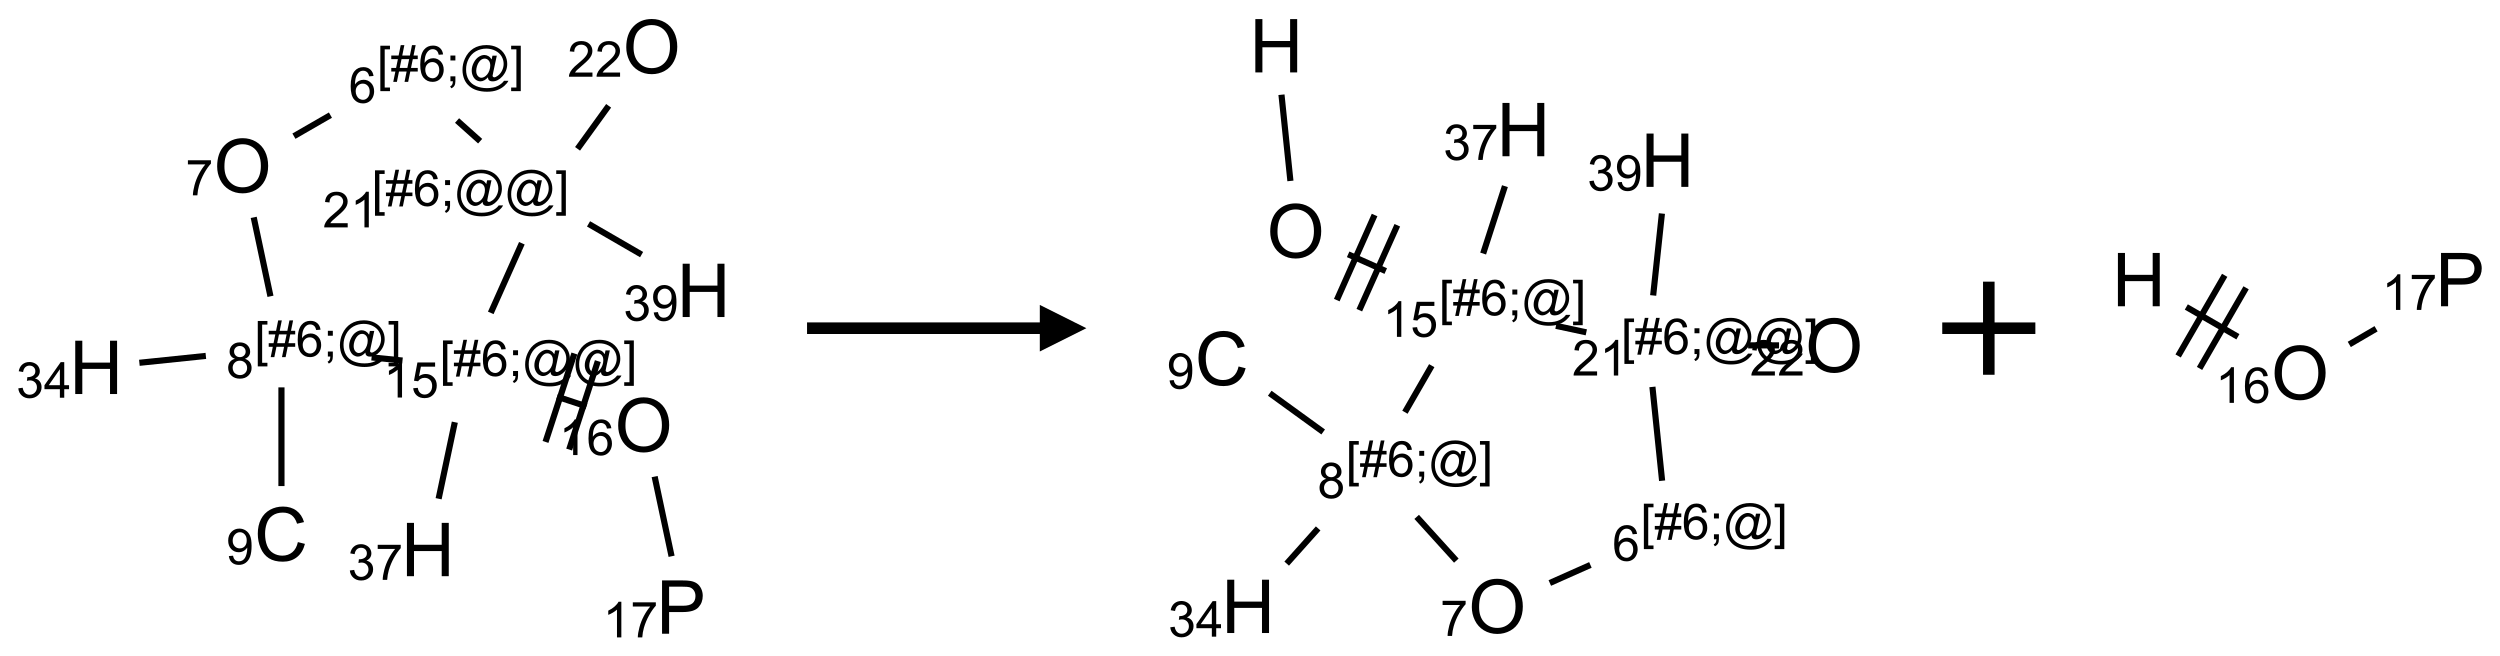 <?xml version="1.0" encoding="UTF-8"?>
<svg xmlns="http://www.w3.org/2000/svg" xmlns:xlink="http://www.w3.org/1999/xlink" width="537" height="141" viewBox="0 0 537 141">
<defs>
<g>
<g id="glyph-0-0">
<path d="M 2 0 L 2 -10 L 10 -10 L 10 0 Z M 2.25 -0.25 L 9.75 -0.25 L 9.75 -9.75 L 2.25 -9.75 Z M 2.25 -0.25 "/>
</g>
<g id="glyph-0-1">
<path d="M 0.773 -5.578 C 0.773 -7.48 1.285 -8.969 2.305 -10.043 C 3.324 -11.117 4.645 -11.656 6.258 -11.656 C 7.316 -11.656 8.27 -11.402 9.117 -10.898 C 9.965 -10.395 10.613 -9.688 11.059 -8.785 C 11.504 -7.883 11.727 -6.855 11.727 -5.711 C 11.727 -4.551 11.492 -3.512 11.023 -2.594 C 10.555 -1.676 9.891 -0.984 9.031 -0.512 C 8.172 -0.039 7.246 0.195 6.25 0.195 C 5.172 0.195 4.207 -0.066 3.359 -0.586 C 2.512 -1.105 1.867 -1.816 1.43 -2.719 C 0.992 -3.621 0.773 -4.574 0.773 -5.578 Z M 2.336 -5.555 C 2.336 -4.176 2.707 -3.086 3.449 -2.293 C 4.191 -1.5 5.121 -1.102 6.242 -1.102 C 7.383 -1.102 8.32 -1.504 9.059 -2.305 C 9.797 -3.105 10.164 -4.246 10.164 -5.719 C 10.164 -6.652 10.008 -7.465 9.691 -8.16 C 9.375 -8.855 8.914 -9.395 8.309 -9.777 C 7.703 -10.16 7.02 -10.352 6.266 -10.352 C 5.191 -10.352 4.27 -9.984 3.496 -9.246 C 2.723 -8.508 2.336 -7.277 2.336 -5.555 Z M 2.336 -5.555 "/>
</g>
<g id="glyph-0-2">
<path d="M 9.406 -4.016 L 10.922 -3.633 C 10.605 -2.387 10.031 -1.438 9.207 -0.785 C 8.383 -0.133 7.371 0.195 6.18 0.195 C 4.945 0.195 3.941 -0.055 3.168 -0.559 C 2.395 -1.062 1.805 -1.789 1.402 -2.742 C 1 -3.695 0.797 -4.719 0.797 -5.812 C 0.797 -7.004 1.023 -8.047 1.48 -8.934 C 1.938 -9.82 2.586 -10.496 3.426 -10.957 C 4.266 -11.418 5.191 -11.648 6.203 -11.648 C 7.348 -11.648 8.312 -11.355 9.094 -10.773 C 9.875 -10.191 10.418 -9.371 10.727 -8.312 L 9.234 -7.961 C 8.969 -8.793 8.582 -9.402 8.078 -9.781 C 7.574 -10.16 6.938 -10.352 6.172 -10.352 C 5.293 -10.352 4.555 -10.141 3.965 -9.719 C 3.375 -9.297 2.957 -8.73 2.719 -8.02 C 2.48 -7.309 2.359 -6.574 2.359 -5.82 C 2.359 -4.848 2.5 -3.996 2.785 -3.27 C 3.07 -2.543 3.512 -2 4.109 -1.641 C 4.707 -1.281 5.355 -1.102 6.055 -1.102 C 6.902 -1.102 7.621 -1.348 8.211 -1.836 C 8.801 -2.324 9.199 -3.051 9.406 -4.016 Z M 9.406 -4.016 "/>
</g>
<g id="glyph-0-3">
<path d="M 1.281 0 L 1.281 -11.453 L 2.797 -11.453 L 2.797 -6.75 L 8.75 -6.75 L 8.75 -11.453 L 10.266 -11.453 L 10.266 0 L 8.75 0 L 8.75 -5.398 L 2.797 -5.398 L 2.797 0 Z M 1.281 0 "/>
</g>
<g id="glyph-0-4">
<path d="M 1.234 0 L 1.234 -11.453 L 5.555 -11.453 C 6.316 -11.453 6.895 -11.418 7.297 -11.344 C 7.859 -11.25 8.332 -11.07 8.711 -10.809 C 9.09 -10.547 9.398 -10.176 9.629 -9.703 C 9.859 -9.23 9.977 -8.707 9.977 -8.141 C 9.977 -7.168 9.668 -6.344 9.047 -5.668 C 8.426 -4.992 7.309 -4.656 5.688 -4.656 L 2.75 -4.656 L 2.75 0 Z M 2.75 -6.008 L 5.711 -6.008 C 6.691 -6.008 7.387 -6.191 7.797 -6.555 C 8.207 -6.918 8.414 -7.434 8.414 -8.094 C 8.414 -8.574 8.293 -8.984 8.051 -9.324 C 7.809 -9.664 7.488 -9.891 7.094 -10 C 6.84 -10.066 6.367 -10.102 5.68 -10.102 L 2.75 -10.102 Z M 2.75 -6.008 "/>
</g>
<g id="glyph-1-0">
<path d="M 1.332 0 L 1.332 -6.668 L 6.668 -6.668 L 6.668 0 Z M 1.5 -0.168 L 6.5 -0.168 L 6.5 -6.5 L 1.5 -6.5 Z M 1.5 -0.168 "/>
</g>
<g id="glyph-1-1">
<path d="M 0.504 -6.637 L 0.504 -7.535 L 5.449 -7.535 L 5.449 -6.809 C 4.961 -6.289 4.48 -5.602 4.004 -4.746 C 3.527 -3.887 3.156 -3.004 2.895 -2.098 C 2.707 -1.461 2.59 -0.762 2.535 0 L 1.574 0 C 1.582 -0.602 1.703 -1.328 1.926 -2.176 C 2.152 -3.027 2.477 -3.848 2.898 -4.637 C 3.32 -5.426 3.77 -6.094 4.246 -6.637 Z M 0.504 -6.637 "/>
</g>
<g id="glyph-1-2">
<path d="M 0.723 2.121 L 0.723 -7.637 L 2.793 -7.637 L 2.793 -6.859 L 1.66 -6.859 L 1.66 1.344 L 2.793 1.344 L 2.793 2.121 Z M 0.723 2.121 "/>
</g>
<g id="glyph-1-3">
<path d="M 0.535 0.129 L 0.988 -2.09 L 0.109 -2.09 L 0.109 -2.863 L 1.145 -2.863 L 1.531 -4.754 L 0.109 -4.754 L 0.109 -5.531 L 1.688 -5.531 L 2.141 -7.766 L 2.922 -7.766 L 2.469 -5.531 L 4.109 -5.531 L 4.562 -7.766 L 5.348 -7.766 L 4.895 -5.531 L 5.797 -5.531 L 5.797 -4.754 L 4.738 -4.754 L 4.348 -2.863 L 5.797 -2.863 L 5.797 -2.09 L 4.191 -2.09 L 3.738 0.129 L 2.957 0.129 L 3.406 -2.09 L 1.77 -2.09 L 1.316 0.129 Z M 1.926 -2.863 L 3.562 -2.863 L 3.953 -4.754 L 2.312 -4.754 Z M 1.926 -2.863 "/>
</g>
<g id="glyph-1-4">
<path d="M 5.309 -5.766 L 4.375 -5.691 C 4.293 -6.059 4.172 -6.328 4.02 -6.496 C 3.766 -6.762 3.453 -6.895 3.082 -6.895 C 2.785 -6.895 2.523 -6.812 2.297 -6.645 C 2 -6.43 1.77 -6.117 1.598 -5.703 C 1.43 -5.289 1.34 -4.703 1.332 -3.938 C 1.559 -4.281 1.836 -4.535 2.16 -4.703 C 2.488 -4.871 2.828 -4.953 3.188 -4.953 C 3.812 -4.953 4.344 -4.723 4.785 -4.262 C 5.223 -3.801 5.441 -3.207 5.441 -2.48 C 5.441 -2 5.34 -1.555 5.133 -1.145 C 4.926 -0.73 4.641 -0.418 4.281 -0.199 C 3.922 0.02 3.512 0.129 3.051 0.129 C 2.27 0.129 1.633 -0.156 1.141 -0.73 C 0.648 -1.305 0.402 -2.254 0.402 -3.574 C 0.402 -5.051 0.672 -6.121 1.219 -6.793 C 1.695 -7.375 2.336 -7.668 3.141 -7.668 C 3.742 -7.668 4.234 -7.5 4.617 -7.16 C 5 -6.824 5.23 -6.359 5.309 -5.766 Z M 1.48 -2.473 C 1.48 -2.152 1.547 -1.844 1.684 -1.547 C 1.82 -1.25 2.016 -1.027 2.262 -0.871 C 2.508 -0.719 2.766 -0.641 3.035 -0.641 C 3.434 -0.641 3.773 -0.801 4.059 -1.121 C 4.344 -1.441 4.484 -1.875 4.484 -2.422 C 4.484 -2.949 4.344 -3.367 4.062 -3.668 C 3.781 -3.973 3.426 -4.125 3 -4.125 C 2.578 -4.125 2.219 -3.973 1.922 -3.668 C 1.625 -3.363 1.48 -2.969 1.48 -2.473 Z M 1.48 -2.473 "/>
</g>
<g id="glyph-1-5">
<path d="M 0.949 -4.465 L 0.949 -5.531 L 2.016 -5.531 L 2.016 -4.465 Z M 0.949 0 L 0.949 -1.066 L 2.016 -1.066 L 2.016 0 C 2.016 0.391 1.945 0.711 1.809 0.949 C 1.668 1.191 1.449 1.379 1.145 1.512 L 0.887 1.109 C 1.082 1.023 1.23 0.895 1.324 0.727 C 1.418 0.559 1.469 0.316 1.48 0 Z M 0.949 0 "/>
</g>
<g id="glyph-1-6">
<path d="M 6.047 -0.848 C 5.82 -0.59 5.57 -0.379 5.289 -0.223 C 5.008 -0.062 4.73 0.016 4.449 0.016 C 4.141 0.016 3.84 -0.074 3.547 -0.254 C 3.254 -0.434 3.02 -0.715 2.836 -1.09 C 2.652 -1.465 2.562 -1.875 2.562 -2.324 C 2.562 -2.875 2.703 -3.43 2.988 -3.98 C 3.27 -4.535 3.621 -4.953 4.043 -5.23 C 4.461 -5.508 4.871 -5.645 5.266 -5.645 C 5.566 -5.645 5.855 -5.566 6.129 -5.41 C 6.402 -5.25 6.641 -5.012 6.84 -4.688 L 7.016 -5.496 L 7.949 -5.496 L 7.199 -2 C 7.094 -1.516 7.043 -1.246 7.043 -1.191 C 7.043 -1.098 7.078 -1.02 7.148 -0.949 C 7.219 -0.883 7.305 -0.848 7.406 -0.848 C 7.59 -0.848 7.832 -0.953 8.129 -1.168 C 8.527 -1.445 8.84 -1.816 9.07 -2.285 C 9.301 -2.75 9.418 -3.234 9.418 -3.73 C 9.418 -4.309 9.27 -4.852 8.973 -5.355 C 8.676 -5.859 8.23 -6.262 7.645 -6.562 C 7.055 -6.863 6.406 -7.016 5.691 -7.016 C 4.879 -7.016 4.137 -6.824 3.465 -6.445 C 2.793 -6.066 2.273 -5.52 1.902 -4.809 C 1.535 -4.098 1.348 -3.34 1.348 -2.527 C 1.348 -1.676 1.535 -0.941 1.902 -0.328 C 2.273 0.285 2.809 0.742 3.508 1.035 C 4.207 1.328 4.984 1.473 5.832 1.473 C 6.742 1.473 7.504 1.32 8.121 1.016 C 8.734 0.711 9.195 0.34 9.5 -0.098 L 10.441 -0.098 C 10.266 0.266 9.961 0.637 9.531 1.016 C 9.102 1.395 8.59 1.695 7.996 1.914 C 7.402 2.133 6.688 2.246 5.848 2.246 C 5.078 2.246 4.367 2.145 3.715 1.949 C 3.066 1.75 2.512 1.453 2.051 1.055 C 1.594 0.656 1.25 0.199 1.016 -0.316 C 0.723 -0.973 0.578 -1.684 0.578 -2.441 C 0.578 -3.289 0.75 -4.098 1.098 -4.863 C 1.523 -5.805 2.125 -6.527 2.902 -7.027 C 3.684 -7.527 4.629 -7.777 5.738 -7.777 C 6.602 -7.777 7.375 -7.602 8.059 -7.246 C 8.746 -6.895 9.285 -6.371 9.684 -5.672 C 10.02 -5.07 10.188 -4.418 10.188 -3.715 C 10.188 -2.707 9.832 -1.812 9.125 -1.031 C 8.492 -0.328 7.801 0.02 7.051 0.02 C 6.812 0.02 6.617 -0.016 6.473 -0.09 C 6.324 -0.16 6.215 -0.266 6.145 -0.402 C 6.102 -0.488 6.066 -0.637 6.047 -0.848 Z M 3.527 -2.262 C 3.527 -1.785 3.641 -1.414 3.863 -1.152 C 4.09 -0.887 4.348 -0.754 4.641 -0.754 C 4.836 -0.754 5.039 -0.812 5.254 -0.93 C 5.469 -1.047 5.676 -1.219 5.871 -1.449 C 6.066 -1.676 6.23 -1.969 6.355 -2.32 C 6.48 -2.672 6.543 -3.027 6.543 -3.379 C 6.543 -3.852 6.426 -4.219 6.191 -4.48 C 5.957 -4.738 5.672 -4.871 5.332 -4.871 C 5.109 -4.871 4.902 -4.812 4.707 -4.699 C 4.512 -4.586 4.32 -4.406 4.137 -4.156 C 3.953 -3.906 3.805 -3.602 3.691 -3.246 C 3.582 -2.887 3.527 -2.559 3.527 -2.262 Z M 3.527 -2.262 "/>
</g>
<g id="glyph-1-7">
<path d="M 2.27 2.121 L 0.203 2.121 L 0.203 1.344 L 1.332 1.344 L 1.332 -6.859 L 0.203 -6.859 L 0.203 -7.637 L 2.27 -7.637 Z M 2.27 2.121 "/>
</g>
<g id="glyph-1-8">
<path d="M 5.371 -0.902 L 5.371 0 L 0.324 0 C 0.316 -0.227 0.352 -0.441 0.434 -0.652 C 0.562 -0.996 0.766 -1.332 1.051 -1.668 C 1.332 -2 1.742 -2.387 2.277 -2.824 C 3.105 -3.504 3.668 -4.043 3.957 -4.441 C 4.25 -4.84 4.395 -5.215 4.395 -5.566 C 4.395 -5.938 4.262 -6.254 3.996 -6.508 C 3.73 -6.762 3.387 -6.891 2.957 -6.891 C 2.508 -6.891 2.145 -6.754 1.875 -6.484 C 1.605 -6.215 1.469 -5.84 1.465 -5.359 L 0.5 -5.457 C 0.566 -6.176 0.812 -6.727 1.246 -7.102 C 1.676 -7.477 2.254 -7.668 2.98 -7.668 C 3.711 -7.668 4.293 -7.465 4.719 -7.059 C 5.145 -6.652 5.359 -6.148 5.359 -5.547 C 5.359 -5.242 5.297 -4.941 5.172 -4.645 C 5.047 -4.352 4.84 -4.039 4.551 -3.715 C 4.262 -3.387 3.777 -2.938 3.105 -2.371 C 2.543 -1.898 2.18 -1.578 2.02 -1.41 C 1.859 -1.242 1.73 -1.07 1.625 -0.902 Z M 5.371 -0.902 "/>
</g>
<g id="glyph-1-9">
<path d="M 3.973 0 L 3.035 0 L 3.035 -5.973 C 2.809 -5.758 2.516 -5.543 2.148 -5.328 C 1.781 -5.113 1.453 -4.953 1.16 -4.844 L 1.16 -5.75 C 1.684 -5.996 2.145 -6.297 2.535 -6.645 C 2.93 -6.996 3.207 -7.336 3.371 -7.668 L 3.973 -7.668 Z M 3.973 0 "/>
</g>
<g id="glyph-1-10">
<path d="M 0.441 -2 L 1.426 -2.082 C 1.5 -1.605 1.668 -1.242 1.934 -1.004 C 2.199 -0.762 2.52 -0.641 2.895 -0.641 C 3.348 -0.641 3.73 -0.812 4.043 -1.152 C 4.355 -1.492 4.512 -1.941 4.512 -2.504 C 4.512 -3.039 4.359 -3.461 4.059 -3.77 C 3.758 -4.078 3.367 -4.234 2.879 -4.234 C 2.578 -4.234 2.305 -4.164 2.062 -4.027 C 1.82 -3.891 1.629 -3.715 1.488 -3.496 L 0.609 -3.609 L 1.348 -7.531 L 5.145 -7.531 L 5.145 -6.637 L 2.098 -6.637 L 1.688 -4.582 C 2.145 -4.902 2.625 -5.062 3.129 -5.062 C 3.797 -5.062 4.359 -4.832 4.816 -4.371 C 5.277 -3.91 5.504 -3.312 5.504 -2.59 C 5.504 -1.898 5.305 -1.301 4.902 -0.797 C 4.41 -0.18 3.742 0.129 2.895 0.129 C 2.199 0.129 1.633 -0.062 1.195 -0.453 C 0.758 -0.844 0.504 -1.359 0.441 -2 Z M 0.441 -2 "/>
</g>
<g id="glyph-1-11">
<path d="M 1.887 -4.141 C 1.496 -4.281 1.207 -4.484 1.02 -4.75 C 0.832 -5.016 0.738 -5.328 0.738 -5.699 C 0.738 -6.254 0.938 -6.719 1.34 -7.098 C 1.738 -7.477 2.27 -7.668 2.934 -7.668 C 3.598 -7.668 4.137 -7.473 4.543 -7.086 C 4.949 -6.699 5.152 -6.227 5.152 -5.672 C 5.152 -5.316 5.059 -5.008 4.871 -4.746 C 4.688 -4.484 4.406 -4.281 4.027 -4.141 C 4.496 -3.988 4.852 -3.742 5.098 -3.402 C 5.34 -3.062 5.465 -2.656 5.465 -2.184 C 5.465 -1.531 5.234 -0.98 4.77 -0.535 C 4.309 -0.09 3.703 0.129 2.949 0.129 C 2.195 0.129 1.586 -0.094 1.125 -0.539 C 0.664 -0.984 0.434 -1.543 0.434 -2.207 C 0.434 -2.703 0.559 -3.121 0.809 -3.457 C 1.062 -3.793 1.422 -4.02 1.887 -4.141 Z M 1.699 -5.73 C 1.699 -5.367 1.812 -5.074 2.047 -4.844 C 2.281 -4.613 2.582 -4.5 2.953 -4.5 C 3.312 -4.5 3.609 -4.613 3.84 -4.84 C 4.07 -5.066 4.188 -5.348 4.188 -5.676 C 4.188 -6.02 4.07 -6.309 3.832 -6.543 C 3.594 -6.777 3.297 -6.895 2.941 -6.895 C 2.586 -6.895 2.289 -6.781 2.051 -6.551 C 1.816 -6.324 1.699 -6.047 1.699 -5.73 Z M 1.395 -2.203 C 1.395 -1.938 1.461 -1.676 1.586 -1.426 C 1.711 -1.176 1.902 -0.984 2.152 -0.848 C 2.402 -0.711 2.672 -0.641 2.957 -0.641 C 3.406 -0.641 3.777 -0.785 4.066 -1.074 C 4.359 -1.363 4.504 -1.727 4.504 -2.172 C 4.504 -2.625 4.355 -2.996 4.055 -3.293 C 3.754 -3.586 3.379 -3.734 2.926 -3.734 C 2.484 -3.734 2.121 -3.59 1.832 -3.297 C 1.543 -3.004 1.395 -2.641 1.395 -2.203 Z M 1.395 -2.203 "/>
</g>
<g id="glyph-1-12">
<path d="M 0.582 -1.766 L 1.484 -1.848 C 1.562 -1.426 1.707 -1.117 1.922 -0.926 C 2.137 -0.734 2.414 -0.641 2.75 -0.641 C 3.039 -0.641 3.289 -0.707 3.508 -0.84 C 3.727 -0.973 3.902 -1.148 4.043 -1.367 C 4.18 -1.586 4.297 -1.887 4.391 -2.262 C 4.484 -2.637 4.531 -3.016 4.531 -3.406 C 4.531 -3.449 4.531 -3.512 4.527 -3.594 C 4.34 -3.297 4.082 -3.055 3.758 -2.867 C 3.434 -2.68 3.082 -2.59 2.703 -2.59 C 2.07 -2.59 1.535 -2.816 1.098 -3.277 C 0.66 -3.734 0.441 -4.34 0.441 -5.09 C 0.441 -5.863 0.672 -6.484 1.129 -6.957 C 1.586 -7.43 2.156 -7.668 2.844 -7.668 C 3.34 -7.668 3.793 -7.531 4.207 -7.266 C 4.617 -7 4.93 -6.617 5.145 -6.121 C 5.355 -5.629 5.465 -4.91 5.465 -3.973 C 5.465 -2.996 5.359 -2.223 5.145 -1.645 C 4.934 -1.066 4.617 -0.625 4.199 -0.324 C 3.781 -0.02 3.293 0.129 2.73 0.129 C 2.133 0.129 1.645 -0.035 1.266 -0.367 C 0.887 -0.699 0.66 -1.164 0.582 -1.766 Z M 4.422 -5.137 C 4.422 -5.676 4.277 -6.102 3.992 -6.418 C 3.707 -6.734 3.359 -6.891 2.957 -6.891 C 2.543 -6.891 2.18 -6.719 1.871 -6.379 C 1.562 -6.039 1.406 -5.598 1.406 -5.059 C 1.406 -4.57 1.555 -4.176 1.848 -3.871 C 2.141 -3.566 2.5 -3.418 2.934 -3.418 C 3.367 -3.418 3.723 -3.57 4.004 -3.871 C 4.281 -4.176 4.422 -4.598 4.422 -5.137 Z M 4.422 -5.137 "/>
</g>
<g id="glyph-1-13">
<path d="M 0.449 -2.016 L 1.387 -2.141 C 1.492 -1.609 1.676 -1.227 1.934 -0.992 C 2.191 -0.758 2.508 -0.641 2.879 -0.641 C 3.32 -0.641 3.695 -0.793 3.996 -1.098 C 4.301 -1.402 4.453 -1.781 4.453 -2.234 C 4.453 -2.664 4.312 -3.02 4.031 -3.301 C 3.75 -3.578 3.391 -3.719 2.957 -3.719 C 2.781 -3.719 2.562 -3.684 2.297 -3.613 L 2.402 -4.438 C 2.465 -4.43 2.516 -4.426 2.551 -4.426 C 2.949 -4.426 3.312 -4.531 3.629 -4.738 C 3.949 -4.949 4.109 -5.27 4.109 -5.703 C 4.109 -6.047 3.992 -6.332 3.762 -6.559 C 3.527 -6.785 3.227 -6.895 2.859 -6.895 C 2.496 -6.895 2.191 -6.781 1.949 -6.551 C 1.707 -6.324 1.547 -5.98 1.48 -5.52 L 0.543 -5.688 C 0.656 -6.316 0.918 -6.805 1.324 -7.148 C 1.73 -7.492 2.234 -7.668 2.84 -7.668 C 3.254 -7.668 3.641 -7.578 3.988 -7.398 C 4.34 -7.219 4.609 -6.977 4.793 -6.668 C 4.98 -6.359 5.074 -6.031 5.074 -5.684 C 5.074 -5.352 4.984 -5.051 4.809 -4.781 C 4.629 -4.512 4.367 -4.297 4.02 -4.137 C 4.473 -4.031 4.824 -3.816 5.074 -3.488 C 5.324 -3.16 5.449 -2.75 5.449 -2.254 C 5.449 -1.59 5.203 -1.023 4.719 -0.559 C 4.234 -0.098 3.617 0.137 2.875 0.137 C 2.203 0.137 1.648 -0.062 1.207 -0.465 C 0.762 -0.863 0.512 -1.379 0.449 -2.016 Z M 0.449 -2.016 "/>
</g>
<g id="glyph-1-14">
<path d="M 3.449 0 L 3.449 -1.828 L 0.137 -1.828 L 0.137 -2.688 L 3.621 -7.637 L 4.387 -7.637 L 4.387 -2.688 L 5.418 -2.688 L 5.418 -1.828 L 4.387 -1.828 L 4.387 0 Z M 3.449 -2.688 L 3.449 -6.129 L 1.059 -2.688 Z M 3.449 -2.688 "/>
</g>
</g>
</defs>
<path fill="none" stroke-width="0.033" stroke-linecap="butt" stroke-linejoin="miter" stroke="rgb(0%, 0%, 0%)" stroke-opacity="1" stroke-miterlimit="10" d="M 1.062 0.481 L 1.258 0.368 " transform="matrix(40, 0, 0, 40, 20.656, 10.008)"/>
<path fill="none" stroke-width="0.033" stroke-linecap="butt" stroke-linejoin="miter" stroke="rgb(0%, 0%, 0%)" stroke-opacity="1" stroke-miterlimit="10" d="M 1.938 0.397 L 2.062 0.508 " transform="matrix(40, 0, 0, 40, 20.656, 10.008)"/>
<path fill="none" stroke-width="0.033" stroke-linecap="butt" stroke-linejoin="miter" stroke="rgb(0%, 0%, 0%)" stroke-opacity="1" stroke-miterlimit="10" d="M 2.286 1.056 L 2.119 1.43 " transform="matrix(40, 0, 0, 40, 20.656, 10.008)"/>
<path fill="none" stroke-width="0.033" stroke-linecap="butt" stroke-linejoin="miter" stroke="rgb(0%, 0%, 0%)" stroke-opacity="1" stroke-miterlimit="10" d="M 1.645 1.686 L 1.479 1.669 " transform="matrix(40, 0, 0, 40, 20.656, 10.008)"/>
<path fill="none" stroke-width="0.033" stroke-linecap="butt" stroke-linejoin="miter" stroke="rgb(0%, 0%, 0%)" stroke-opacity="1" stroke-miterlimit="10" d="M 0.936 1.341 L 0.846 0.917 " transform="matrix(40, 0, 0, 40, 20.656, 10.008)"/>
<path fill="none" stroke-width="0.033" stroke-linecap="butt" stroke-linejoin="miter" stroke="rgb(0%, 0%, 0%)" stroke-opacity="1" stroke-miterlimit="10" d="M 0.995 1.83 L 0.995 2.36 " transform="matrix(40, 0, 0, 40, 20.656, 10.008)"/>
<path fill="none" stroke-width="0.033" stroke-linecap="butt" stroke-linejoin="miter" stroke="rgb(0%, 0%, 0%)" stroke-opacity="1" stroke-miterlimit="10" d="M 0.589 1.661 L 0.232 1.698 " transform="matrix(40, 0, 0, 40, 20.656, 10.008)"/>
<path fill="none" stroke-width="0.033" stroke-linecap="butt" stroke-linejoin="miter" stroke="rgb(0%, 0%, 0%)" stroke-opacity="1" stroke-miterlimit="10" d="M 2.475 1.88 L 2.633 1.932 " transform="matrix(40, 0, 0, 40, 20.656, 10.008)"/>
<path fill="none" stroke-width="0.033" stroke-linecap="butt" stroke-linejoin="miter" stroke="rgb(0%, 0%, 0%)" stroke-opacity="1" stroke-miterlimit="10" d="M 2.54 2.164 L 2.694 1.689 " transform="matrix(40, 0, 0, 40, 20.656, 10.008)"/>
<path fill="none" stroke-width="0.033" stroke-linecap="butt" stroke-linejoin="miter" stroke="rgb(0%, 0%, 0%)" stroke-opacity="1" stroke-miterlimit="10" d="M 2.413 2.123 L 2.568 1.648 " transform="matrix(40, 0, 0, 40, 20.656, 10.008)"/>
<path fill="none" stroke-width="0.033" stroke-linecap="butt" stroke-linejoin="miter" stroke="rgb(0%, 0%, 0%)" stroke-opacity="1" stroke-miterlimit="10" d="M 2.999 2.309 L 3.09 2.737 " transform="matrix(40, 0, 0, 40, 20.656, 10.008)"/>
<path fill="none" stroke-width="0.033" stroke-linecap="butt" stroke-linejoin="miter" stroke="rgb(0%, 0%, 0%)" stroke-opacity="1" stroke-miterlimit="10" d="M 1.926 2.017 L 1.839 2.428 " transform="matrix(40, 0, 0, 40, 20.656, 10.008)"/>
<path fill="none" stroke-width="0.033" stroke-linecap="butt" stroke-linejoin="miter" stroke="rgb(0%, 0%, 0%)" stroke-opacity="1" stroke-miterlimit="10" d="M 2.585 0.549 L 2.752 0.318 " transform="matrix(40, 0, 0, 40, 20.656, 10.008)"/>
<path fill="none" stroke-width="0.033" stroke-linecap="butt" stroke-linejoin="miter" stroke="rgb(0%, 0%, 0%)" stroke-opacity="1" stroke-miterlimit="10" d="M 2.644 0.952 L 2.929 1.117 " transform="matrix(40, 0, 0, 40, 20.656, 10.008)"/>
<g fill="rgb(0%, 0%, 0%)" fill-opacity="1">
<use xlink:href="#glyph-0-1" x="45.871" y="41.336"/>
</g>
<g fill="rgb(0%, 0%, 0%)" fill-opacity="1">
<use xlink:href="#glyph-1-1" x="39.859" y="41.953"/>
</g>
<g fill="rgb(0%, 0%, 0%)" fill-opacity="1">
<use xlink:href="#glyph-1-2" x="80.973" y="17.457"/>
<use xlink:href="#glyph-1-3" x="83.936" y="17.457"/>
<use xlink:href="#glyph-1-4" x="89.868" y="17.457"/>
<use xlink:href="#glyph-1-5" x="95.801" y="17.457"/>
<use xlink:href="#glyph-1-6" x="98.764" y="17.457"/>
<use xlink:href="#glyph-1-7" x="109.592" y="17.457"/>
</g>
<g fill="rgb(0%, 0%, 0%)" fill-opacity="1">
<use xlink:href="#glyph-1-4" x="74.922" y="22.086"/>
</g>
<g fill="rgb(0%, 0%, 0%)" fill-opacity="1">
<use xlink:href="#glyph-1-2" x="79.828" y="44.223"/>
<use xlink:href="#glyph-1-3" x="82.792" y="44.223"/>
<use xlink:href="#glyph-1-4" x="88.724" y="44.223"/>
<use xlink:href="#glyph-1-5" x="94.656" y="44.223"/>
<use xlink:href="#glyph-1-6" x="97.62" y="44.223"/>
<use xlink:href="#glyph-1-6" x="108.448" y="44.223"/>
<use xlink:href="#glyph-1-7" x="119.276" y="44.223"/>
</g>
<g fill="rgb(0%, 0%, 0%)" fill-opacity="1">
<use xlink:href="#glyph-1-8" x="69.316" y="48.848"/>
<use xlink:href="#glyph-1-9" x="75.249" y="48.848"/>
</g>
<g fill="rgb(0%, 0%, 0%)" fill-opacity="1">
<use xlink:href="#glyph-1-2" x="94.43" y="80.762"/>
<use xlink:href="#glyph-1-3" x="97.393" y="80.762"/>
<use xlink:href="#glyph-1-4" x="103.326" y="80.762"/>
<use xlink:href="#glyph-1-5" x="109.258" y="80.762"/>
<use xlink:href="#glyph-1-6" x="112.221" y="80.762"/>
<use xlink:href="#glyph-1-6" x="123.049" y="80.762"/>
<use xlink:href="#glyph-1-7" x="133.878" y="80.762"/>
</g>
<g fill="rgb(0%, 0%, 0%)" fill-opacity="1">
<use xlink:href="#glyph-1-9" x="82.383" y="85.391"/>
<use xlink:href="#glyph-1-10" x="88.315" y="85.391"/>
</g>
<g fill="rgb(0%, 0%, 0%)" fill-opacity="1">
<use xlink:href="#glyph-1-2" x="54.648" y="76.582"/>
<use xlink:href="#glyph-1-3" x="57.612" y="76.582"/>
<use xlink:href="#glyph-1-4" x="63.544" y="76.582"/>
<use xlink:href="#glyph-1-5" x="69.477" y="76.582"/>
<use xlink:href="#glyph-1-6" x="72.44" y="76.582"/>
<use xlink:href="#glyph-1-7" x="83.268" y="76.582"/>
</g>
<g fill="rgb(0%, 0%, 0%)" fill-opacity="1">
<use xlink:href="#glyph-1-11" x="48.578" y="81.211"/>
</g>
<g fill="rgb(0%, 0%, 0%)" fill-opacity="1">
<use xlink:href="#glyph-0-2" x="54.578" y="120.457"/>
</g>
<g fill="rgb(0%, 0%, 0%)" fill-opacity="1">
<use xlink:href="#glyph-1-12" x="48.574" y="121.211"/>
</g>
<g fill="rgb(0%, 0%, 0%)" fill-opacity="1">
<use xlink:href="#glyph-0-3" x="14.883" y="84.637"/>
</g>
<g fill="rgb(0%, 0%, 0%)" fill-opacity="1">
<use xlink:href="#glyph-1-13" x="3.48" y="85.43"/>
<use xlink:href="#glyph-1-14" x="9.413" y="85.43"/>
</g>
<g fill="rgb(0%, 0%, 0%)" fill-opacity="1">
<use xlink:href="#glyph-0-1" x="132.012" y="97.004"/>
</g>
<g fill="rgb(0%, 0%, 0%)" fill-opacity="1">
<use xlink:href="#glyph-1-9" x="120.074" y="97.75"/>
<use xlink:href="#glyph-1-4" x="126.007" y="97.75"/>
</g>
<g fill="rgb(0%, 0%, 0%)" fill-opacity="1">
<use xlink:href="#glyph-0-4" x="140.973" y="136.125"/>
</g>
<g fill="rgb(0%, 0%, 0%)" fill-opacity="1">
<use xlink:href="#glyph-1-9" x="129.492" y="136.918"/>
<use xlink:href="#glyph-1-1" x="135.424" y="136.918"/>
</g>
<g fill="rgb(0%, 0%, 0%)" fill-opacity="1">
<use xlink:href="#glyph-0-3" x="86.129" y="123.766"/>
</g>
<g fill="rgb(0%, 0%, 0%)" fill-opacity="1">
<use xlink:href="#glyph-1-13" x="74.695" y="124.555"/>
<use xlink:href="#glyph-1-1" x="80.628" y="124.555"/>
</g>
<g fill="rgb(0%, 0%, 0%)" fill-opacity="1">
<use xlink:href="#glyph-0-1" x="133.75" y="15.738"/>
</g>
<g fill="rgb(0%, 0%, 0%)" fill-opacity="1">
<use xlink:href="#glyph-1-8" x="121.887" y="16.488"/>
<use xlink:href="#glyph-1-8" x="127.819" y="16.488"/>
</g>
<g fill="rgb(0%, 0%, 0%)" fill-opacity="1">
<use xlink:href="#glyph-0-3" x="145.355" y="68.098"/>
</g>
<g fill="rgb(0%, 0%, 0%)" fill-opacity="1">
<use xlink:href="#glyph-1-13" x="133.906" y="68.887"/>
<use xlink:href="#glyph-1-12" x="139.839" y="68.887"/>
</g>
<path fill-rule="nonzero" fill="rgb(0%, 0%, 0%)" fill-opacity="1" d="M 173.352 71.75 L 223.352 71.75 L 223.352 75.5 L 233.352 70.5 L 223.352 65.5 L 223.352 69.25 L 173.352 69.25 "/>
<path fill="none" stroke-width="0.033" stroke-linecap="butt" stroke-linejoin="miter" stroke="rgb(0%, 0%, 0%)" stroke-opacity="1" stroke-miterlimit="10" d="M 0.319 0.263 L 0.367 0.726 " transform="matrix(40, 0, 0, 40, 262.5, 9.826)"/>
<path fill="none" stroke-width="0.033" stroke-linecap="butt" stroke-linejoin="miter" stroke="rgb(0%, 0%, 0%)" stroke-opacity="1" stroke-miterlimit="10" d="M 0.677 1.12 L 0.879 1.21 " transform="matrix(40, 0, 0, 40, 262.5, 9.826)"/>
<path fill="none" stroke-width="0.033" stroke-linecap="butt" stroke-linejoin="miter" stroke="rgb(0%, 0%, 0%)" stroke-opacity="1" stroke-miterlimit="10" d="M 0.737 1.42 L 0.941 0.964 " transform="matrix(40, 0, 0, 40, 262.5, 9.826)"/>
<path fill="none" stroke-width="0.033" stroke-linecap="butt" stroke-linejoin="miter" stroke="rgb(0%, 0%, 0%)" stroke-opacity="1" stroke-miterlimit="10" d="M 0.616 1.366 L 0.819 0.909 " transform="matrix(40, 0, 0, 40, 262.5, 9.826)"/>
<path fill="none" stroke-width="0.033" stroke-linecap="butt" stroke-linejoin="miter" stroke="rgb(0%, 0%, 0%)" stroke-opacity="1" stroke-miterlimit="10" d="M 1.402 1.116 L 1.519 0.754 " transform="matrix(40, 0, 0, 40, 262.5, 9.826)"/>
<path fill="none" stroke-width="0.033" stroke-linecap="butt" stroke-linejoin="miter" stroke="rgb(0%, 0%, 0%)" stroke-opacity="1" stroke-miterlimit="10" d="M 1.126 1.718 L 0.982 1.968 " transform="matrix(40, 0, 0, 40, 262.5, 9.826)"/>
<path fill="none" stroke-width="0.033" stroke-linecap="butt" stroke-linejoin="miter" stroke="rgb(0%, 0%, 0%)" stroke-opacity="1" stroke-miterlimit="10" d="M 0.543 2.074 L 0.256 1.866 " transform="matrix(40, 0, 0, 40, 262.5, 9.826)"/>
<path fill="none" stroke-width="0.033" stroke-linecap="butt" stroke-linejoin="miter" stroke="rgb(0%, 0%, 0%)" stroke-opacity="1" stroke-miterlimit="10" d="M 0.516 2.592 L 0.347 2.781 " transform="matrix(40, 0, 0, 40, 262.5, 9.826)"/>
<path fill="none" stroke-width="0.033" stroke-linecap="butt" stroke-linejoin="miter" stroke="rgb(0%, 0%, 0%)" stroke-opacity="1" stroke-miterlimit="10" d="M 1.045 2.53 L 1.258 2.765 " transform="matrix(40, 0, 0, 40, 262.5, 9.826)"/>
<path fill="none" stroke-width="0.033" stroke-linecap="butt" stroke-linejoin="miter" stroke="rgb(0%, 0%, 0%)" stroke-opacity="1" stroke-miterlimit="10" d="M 1.76 2.885 L 1.978 2.788 " transform="matrix(40, 0, 0, 40, 262.5, 9.826)"/>
<path fill="none" stroke-width="0.033" stroke-linecap="butt" stroke-linejoin="miter" stroke="rgb(0%, 0%, 0%)" stroke-opacity="1" stroke-miterlimit="10" d="M 2.363 2.336 L 2.311 1.832 " transform="matrix(40, 0, 0, 40, 262.5, 9.826)"/>
<path fill="none" stroke-width="0.033" stroke-linecap="butt" stroke-linejoin="miter" stroke="rgb(0%, 0%, 0%)" stroke-opacity="1" stroke-miterlimit="10" d="M 1.956 1.539 L 1.793 1.504 " transform="matrix(40, 0, 0, 40, 262.5, 9.826)"/>
<path fill="none" stroke-width="0.033" stroke-linecap="butt" stroke-linejoin="miter" stroke="rgb(0%, 0%, 0%)" stroke-opacity="1" stroke-miterlimit="10" d="M 2.825 1.609 L 2.991 1.609 " transform="matrix(40, 0, 0, 40, 262.5, 9.826)"/>
<path fill="none" stroke-width="0.033" stroke-linecap="butt" stroke-linejoin="miter" stroke="rgb(0%, 0%, 0%)" stroke-opacity="1" stroke-miterlimit="10" d="M 2.315 1.341 L 2.362 0.901 " transform="matrix(40, 0, 0, 40, 262.5, 9.826)"/>
<g fill="rgb(0%, 0%, 0%)" fill-opacity="1">
<use xlink:href="#glyph-0-3" x="268.367" y="15.555"/>
</g>
<g fill="rgb(0%, 0%, 0%)" fill-opacity="1">
<use xlink:href="#glyph-0-1" x="272.07" y="55.34"/>
</g>
<g fill="rgb(0%, 0%, 0%)" fill-opacity="1">
<use xlink:href="#glyph-1-2" x="309.074" y="67.73"/>
<use xlink:href="#glyph-1-3" x="312.038" y="67.73"/>
<use xlink:href="#glyph-1-4" x="317.97" y="67.73"/>
<use xlink:href="#glyph-1-5" x="323.902" y="67.73"/>
<use xlink:href="#glyph-1-6" x="326.866" y="67.73"/>
<use xlink:href="#glyph-1-7" x="337.694" y="67.73"/>
</g>
<g fill="rgb(0%, 0%, 0%)" fill-opacity="1">
<use xlink:href="#glyph-1-9" x="297.027" y="72.355"/>
<use xlink:href="#glyph-1-10" x="302.96" y="72.355"/>
</g>
<g fill="rgb(0%, 0%, 0%)" fill-opacity="1">
<use xlink:href="#glyph-0-3" x="321.449" y="33.562"/>
</g>
<g fill="rgb(0%, 0%, 0%)" fill-opacity="1">
<use xlink:href="#glyph-1-13" x="310.016" y="34.355"/>
<use xlink:href="#glyph-1-1" x="315.948" y="34.355"/>
</g>
<g fill="rgb(0%, 0%, 0%)" fill-opacity="1">
<use xlink:href="#glyph-1-2" x="289.074" y="102.371"/>
<use xlink:href="#glyph-1-3" x="292.038" y="102.371"/>
<use xlink:href="#glyph-1-4" x="297.97" y="102.371"/>
<use xlink:href="#glyph-1-5" x="303.902" y="102.371"/>
<use xlink:href="#glyph-1-6" x="306.866" y="102.371"/>
<use xlink:href="#glyph-1-7" x="317.694" y="102.371"/>
</g>
<g fill="rgb(0%, 0%, 0%)" fill-opacity="1">
<use xlink:href="#glyph-1-11" x="283" y="107"/>
</g>
<g fill="rgb(0%, 0%, 0%)" fill-opacity="1">
<use xlink:href="#glyph-0-2" x="256.641" y="82.734"/>
</g>
<g fill="rgb(0%, 0%, 0%)" fill-opacity="1">
<use xlink:href="#glyph-1-12" x="250.641" y="83.488"/>
</g>
<g fill="rgb(0%, 0%, 0%)" fill-opacity="1">
<use xlink:href="#glyph-0-3" x="262.324" y="135.973"/>
</g>
<g fill="rgb(0%, 0%, 0%)" fill-opacity="1">
<use xlink:href="#glyph-1-13" x="250.922" y="136.762"/>
<use xlink:href="#glyph-1-14" x="256.854" y="136.762"/>
</g>
<g fill="rgb(0%, 0%, 0%)" fill-opacity="1">
<use xlink:href="#glyph-0-1" x="315.375" y="135.977"/>
</g>
<g fill="rgb(0%, 0%, 0%)" fill-opacity="1">
<use xlink:href="#glyph-1-1" x="309.367" y="136.594"/>
</g>
<g fill="rgb(0%, 0%, 0%)" fill-opacity="1">
<use xlink:href="#glyph-1-2" x="352.379" y="115.828"/>
<use xlink:href="#glyph-1-3" x="355.342" y="115.828"/>
<use xlink:href="#glyph-1-4" x="361.275" y="115.828"/>
<use xlink:href="#glyph-1-5" x="367.207" y="115.828"/>
<use xlink:href="#glyph-1-6" x="370.171" y="115.828"/>
<use xlink:href="#glyph-1-7" x="380.999" y="115.828"/>
</g>
<g fill="rgb(0%, 0%, 0%)" fill-opacity="1">
<use xlink:href="#glyph-1-4" x="346.328" y="120.453"/>
</g>
<g fill="rgb(0%, 0%, 0%)" fill-opacity="1">
<use xlink:href="#glyph-1-2" x="348.199" y="76.047"/>
<use xlink:href="#glyph-1-3" x="351.163" y="76.047"/>
<use xlink:href="#glyph-1-4" x="357.095" y="76.047"/>
<use xlink:href="#glyph-1-5" x="363.027" y="76.047"/>
<use xlink:href="#glyph-1-6" x="365.991" y="76.047"/>
<use xlink:href="#glyph-1-6" x="376.819" y="76.047"/>
<use xlink:href="#glyph-1-7" x="387.647" y="76.047"/>
</g>
<g fill="rgb(0%, 0%, 0%)" fill-opacity="1">
<use xlink:href="#glyph-1-8" x="337.684" y="80.672"/>
<use xlink:href="#glyph-1-9" x="343.616" y="80.672"/>
</g>
<g fill="rgb(0%, 0%, 0%)" fill-opacity="1">
<use xlink:href="#glyph-0-1" x="387.738" y="79.926"/>
</g>
<g fill="rgb(0%, 0%, 0%)" fill-opacity="1">
<use xlink:href="#glyph-1-8" x="375.875" y="80.672"/>
<use xlink:href="#glyph-1-8" x="381.807" y="80.672"/>
</g>
<g fill="rgb(0%, 0%, 0%)" fill-opacity="1">
<use xlink:href="#glyph-0-3" x="352.395" y="40.141"/>
</g>
<g fill="rgb(0%, 0%, 0%)" fill-opacity="1">
<use xlink:href="#glyph-1-13" x="340.945" y="40.934"/>
<use xlink:href="#glyph-1-12" x="346.878" y="40.934"/>
</g>
<path fill="none" stroke-width="0.062" stroke-linecap="butt" stroke-linejoin="miter" stroke="rgb(0%, 0%, 0%)" stroke-opacity="1" stroke-miterlimit="10" d="M 0 0 L 0.5 0 M 0.25 -0.25 L 0.25 0.25 " transform="matrix(40, 0, 0, 40, 417.195, 70.5)"/>
<path fill="none" stroke-width="0.033" stroke-linecap="butt" stroke-linejoin="miter" stroke="rgb(0%, 0%, 0%)" stroke-opacity="1" stroke-miterlimit="10" d="M 0.255 0.147 L 0.532 0.307 " transform="matrix(40, 0, 0, 40, 459.422, 60.059)"/>
<path fill="none" stroke-width="0.033" stroke-linecap="butt" stroke-linejoin="miter" stroke="rgb(0%, 0%, 0%)" stroke-opacity="1" stroke-miterlimit="10" d="M 0.326 0.477 L 0.576 0.044 " transform="matrix(40, 0, 0, 40, 459.422, 60.059)"/>
<path fill="none" stroke-width="0.033" stroke-linecap="butt" stroke-linejoin="miter" stroke="rgb(0%, 0%, 0%)" stroke-opacity="1" stroke-miterlimit="10" d="M 0.211 0.41 L 0.461 -0.023 " transform="matrix(40, 0, 0, 40, 459.422, 60.059)"/>
<path fill="none" stroke-width="0.033" stroke-linecap="butt" stroke-linejoin="miter" stroke="rgb(0%, 0%, 0%)" stroke-opacity="1" stroke-miterlimit="10" d="M 1.13 0.348 L 1.274 0.264 " transform="matrix(40, 0, 0, 40, 459.422, 60.059)"/>
<g fill="rgb(0%, 0%, 0%)" fill-opacity="1">
<use xlink:href="#glyph-0-3" x="453.648" y="65.785"/>
</g>
<g fill="rgb(0%, 0%, 0%)" fill-opacity="1">
<use xlink:href="#glyph-0-1" x="487.812" y="85.789"/>
</g>
<g fill="rgb(0%, 0%, 0%)" fill-opacity="1">
<use xlink:href="#glyph-1-9" x="475.875" y="86.539"/>
<use xlink:href="#glyph-1-4" x="481.807" y="86.539"/>
</g>
<g fill="rgb(0%, 0%, 0%)" fill-opacity="1">
<use xlink:href="#glyph-0-4" x="523.098" y="65.785"/>
</g>
<g fill="rgb(0%, 0%, 0%)" fill-opacity="1">
<use xlink:href="#glyph-1-9" x="511.617" y="66.578"/>
<use xlink:href="#glyph-1-1" x="517.549" y="66.578"/>
</g>
</svg>
